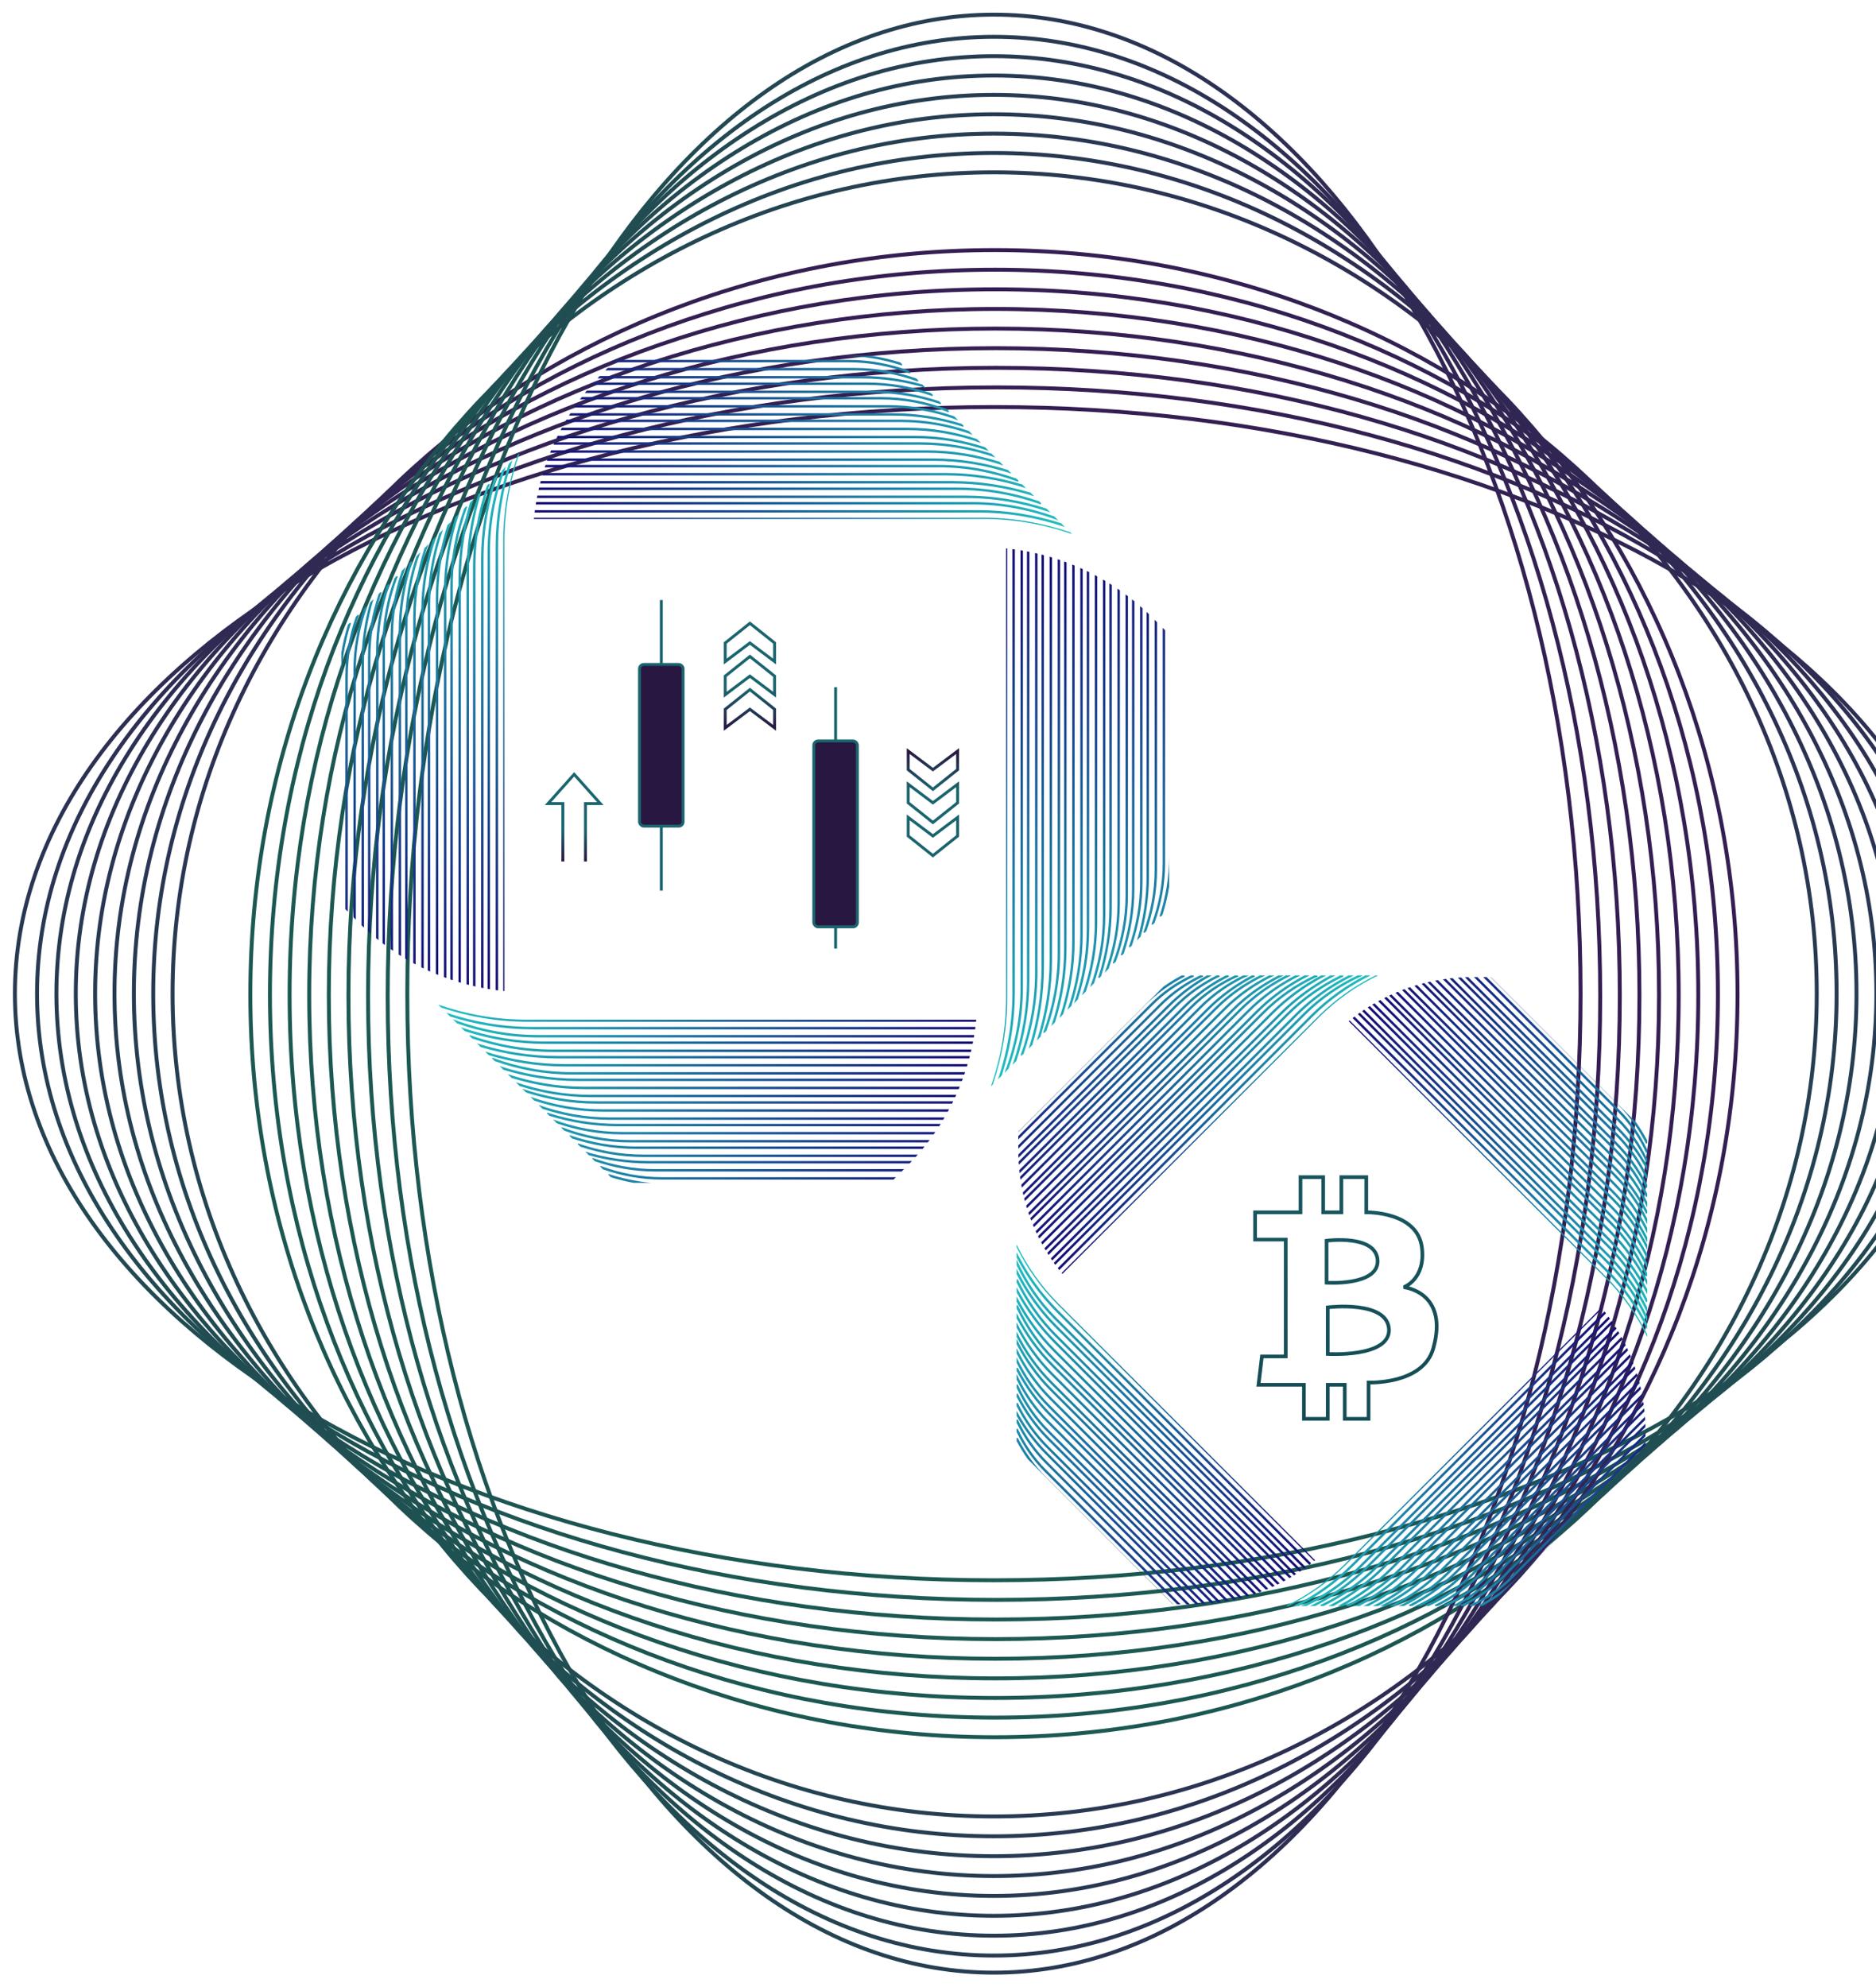 <svg width="775" height="821" viewBox="0 0 775 821" fill="none" xmlns="http://www.w3.org/2000/svg">
<g filter="url(#filter0_f_366_569)">
<path d="M815.061 410.506C815.061 477.255 769.964 537.824 696.756 581.749C623.564 625.664 522.397 652.853 410.609 652.853C298.82 652.853 197.653 625.664 124.461 581.749C51.253 537.824 6.156 477.255 6.156 410.506C6.156 343.756 51.253 283.187 124.461 239.262C197.653 195.347 298.82 168.158 410.609 168.158C522.397 168.158 623.564 195.347 696.756 239.262C769.964 283.187 815.061 343.756 815.061 410.506Z" stroke="url(#paint0_linear_366_569)" stroke-width="1.621"/>
</g>
<g filter="url(#filter1_f_366_569)">
<path d="M807.999 410.498C807.999 479.506 763.785 542.1 692.051 587.482C620.328 632.858 521.194 660.95 411.652 660.95C302.109 660.95 202.975 632.858 131.252 587.482C59.519 542.1 15.304 479.506 15.304 410.498C15.304 341.489 59.519 278.895 131.252 233.513C202.975 188.137 302.109 160.045 411.652 160.045C521.194 160.045 620.328 188.137 692.051 233.513C763.785 278.895 807.999 341.489 807.999 410.498Z" stroke="url(#paint1_linear_366_569)" stroke-width="1.621"/>
</g>
<g filter="url(#filter2_f_366_569)">
<path d="M799.789 410.505C799.789 481.772 756.458 546.392 686.199 593.232C615.944 640.068 518.843 669.063 411.546 669.063C304.25 669.063 207.148 640.068 136.894 593.232C66.635 546.392 23.304 481.772 23.304 410.505C23.304 339.238 66.635 274.618 136.894 227.778C207.148 180.942 304.25 151.947 411.546 151.947C518.843 151.947 615.944 180.942 686.199 227.778C756.458 274.618 799.789 339.238 799.789 410.505Z" stroke="url(#paint2_linear_366_569)" stroke-width="1.621"/>
</g>
<g filter="url(#filter3_f_366_569)">
<path d="M791.578 410.501C791.578 484.026 749.134 550.672 680.346 598.97C611.56 647.267 516.491 677.164 411.441 677.164C306.392 677.164 211.322 647.267 142.536 598.97C73.748 550.672 31.304 484.026 31.304 410.501C31.304 336.976 73.748 270.33 142.536 222.032C211.322 173.736 306.392 143.838 411.441 143.838C516.491 143.838 611.56 173.736 680.346 222.032C749.134 270.33 791.578 336.976 791.578 410.501Z" stroke="url(#paint3_linear_366_569)" stroke-width="1.621"/>
</g>
<g filter="url(#filter4_f_366_569)">
<path d="M783.36 410.509C783.36 486.29 741.804 554.964 674.486 604.721C607.168 654.477 514.13 685.277 411.328 685.277C308.526 685.277 215.489 654.477 148.171 604.721C80.853 554.964 39.297 486.29 39.297 410.509C39.297 334.727 80.853 266.054 148.171 216.297C215.489 166.54 308.526 135.74 411.328 135.74C514.13 135.74 607.168 166.54 674.486 216.297C741.804 266.054 783.36 334.727 783.36 410.509Z" stroke="url(#paint4_linear_366_569)" stroke-width="1.621"/>
</g>
<g filter="url(#filter5_f_366_569)">
<path d="M775.157 410.505C775.157 566.554 612.423 693.378 411.231 693.378C210.038 693.378 47.304 566.554 47.304 410.505C47.304 254.455 210.038 127.631 411.231 127.631C612.423 127.631 775.157 254.455 775.157 410.505Z" stroke="url(#paint5_linear_366_569)" stroke-width="1.621"/>
</g>
<g filter="url(#filter6_f_366_569)">
<path d="M766.946 410.5C766.946 571.059 607.8 701.479 411.125 701.479C214.451 701.479 55.304 571.059 55.304 410.5C55.304 249.942 214.451 119.521 411.125 119.521C607.8 119.521 766.946 249.942 766.946 410.5Z" stroke="url(#paint6_linear_366_569)" stroke-width="1.621"/>
</g>
<g filter="url(#filter7_f_366_569)">
<path d="M758.728 410.508C758.728 575.578 603.169 709.592 411.012 709.592C218.856 709.592 63.297 575.578 63.297 410.508C63.297 245.438 218.856 111.424 411.012 111.424C603.169 111.424 758.728 245.438 758.728 410.508Z" stroke="url(#paint7_linear_366_569)" stroke-width="1.621"/>
</g>
<g filter="url(#filter8_f_366_569)">
<path d="M750.518 410.504C750.518 580.086 598.547 717.693 410.907 717.693C223.267 717.693 71.296 580.086 71.296 410.504C71.296 240.922 223.267 103.314 410.907 103.314C598.547 103.314 750.518 240.922 750.518 410.504Z" stroke="url(#paint8_linear_366_569)" stroke-width="1.621"/>
</g>
<g filter="url(#filter9_f_366_569)">
<path d="M410.605 814.956C343.856 814.956 283.287 769.86 239.362 696.651C195.446 623.459 168.258 522.293 168.258 410.504C168.258 298.715 195.446 197.549 239.362 124.357C283.287 51.148 343.856 6.051 410.605 6.051C477.355 6.051 537.924 51.148 581.849 124.357C625.764 197.549 652.953 298.715 652.953 410.504C652.953 522.293 625.764 623.459 581.849 696.651C537.924 769.86 477.355 814.956 410.605 814.956Z" stroke="url(#paint9_linear_366_569)" stroke-width="1.621"/>
</g>
<g filter="url(#filter10_f_366_569)">
<path d="M410.613 807.894C341.604 807.894 279.011 763.68 233.628 691.947C188.253 620.224 160.161 521.09 160.161 411.547C160.161 302.004 188.253 202.87 233.628 131.147C279.011 59.414 341.604 15.2 410.613 15.2C479.622 15.2 542.216 59.414 587.598 131.147C632.974 202.87 661.066 302.004 661.066 411.547C661.066 521.09 632.974 620.224 587.598 691.947C542.216 763.68 479.622 807.894 410.613 807.894Z" stroke="url(#paint10_linear_366_569)" stroke-width="1.621"/>
</g>
<g filter="url(#filter11_f_366_569)">
<path d="M410.606 799.684C339.338 799.684 274.719 756.354 227.879 686.094C181.043 615.84 152.048 518.738 152.048 411.442C152.048 304.146 181.043 207.044 227.879 136.79C274.719 66.53 339.338 23.2 410.606 23.2C481.873 23.2 546.493 66.53 593.332 136.79C640.169 207.044 669.164 304.146 669.164 411.442C669.164 518.738 640.169 615.84 593.332 686.094C546.493 756.354 481.873 799.684 410.606 799.684Z" stroke="url(#paint11_linear_366_569)" stroke-width="1.621"/>
</g>
<g filter="url(#filter12_f_366_569)">
<path d="M410.61 791.473C337.085 791.473 270.439 749.029 222.141 680.241C173.844 611.455 143.947 516.386 143.947 411.337C143.947 306.287 173.844 211.218 222.141 142.432C270.439 73.644 337.085 31.2 410.61 31.2C484.135 31.2 550.781 73.644 599.079 142.432C647.375 211.218 677.273 306.287 677.273 411.337C677.273 516.386 647.375 611.455 599.079 680.241C550.781 749.029 484.135 791.473 410.61 791.473Z" stroke="url(#paint12_linear_366_569)" stroke-width="1.621"/>
</g>
<g filter="url(#filter13_f_366_569)">
<path d="M410.602 783.255C334.821 783.255 266.147 741.699 216.39 674.381C166.633 607.063 135.834 514.025 135.834 411.223C135.834 308.422 166.633 215.384 216.39 148.066C266.147 80.748 334.821 39.192 410.602 39.192C486.384 39.192 555.057 80.748 604.814 148.066C654.571 215.384 685.371 308.422 685.371 411.223C685.371 514.025 654.571 607.063 604.814 674.381C555.057 741.699 486.384 783.255 410.602 783.255Z" stroke="url(#paint13_linear_366_569)" stroke-width="1.621"/>
</g>
<g filter="url(#filter14_f_366_569)">
<path d="M410.606 775.052C254.557 775.052 127.733 612.318 127.733 411.126C127.733 209.934 254.557 47.2 410.606 47.2C566.655 47.2 693.48 209.934 693.48 411.126C693.48 612.318 566.655 775.052 410.606 775.052Z" stroke="url(#paint14_linear_366_569)" stroke-width="1.621"/>
</g>
<g filter="url(#filter15_f_366_569)">
<path d="M410.61 766.842C250.052 766.842 119.632 607.695 119.632 411.021C119.632 214.347 250.052 55.2 410.61 55.2C571.169 55.2 701.589 214.347 701.589 411.021C701.589 607.695 571.169 766.842 410.61 766.842Z" stroke="url(#paint15_linear_366_569)" stroke-width="1.621"/>
</g>
<g filter="url(#filter16_f_366_569)">
<path d="M410.603 758.623C245.533 758.623 111.519 603.064 111.519 410.908C111.519 218.751 245.533 63.192 410.603 63.192C575.672 63.192 709.687 218.751 709.687 410.908C709.687 603.064 575.672 758.623 410.603 758.623Z" stroke="url(#paint16_linear_366_569)" stroke-width="1.621"/>
</g>
<g filter="url(#filter17_f_366_569)">
<path d="M410.607 750.413C241.025 750.413 103.417 598.442 103.417 410.802C103.417 223.162 241.025 71.192 410.607 71.192C580.189 71.192 717.796 223.162 717.796 410.802C717.796 598.442 580.189 750.413 410.607 750.413Z" stroke="url(#paint17_linear_366_569)" stroke-width="1.621"/>
</g>
<path fill-rule="evenodd" clip-rule="evenodd" d="M253.383 149.673L254.383 148.673L350.469 148.673C359.019 148.673 367.327 150.207 375.203 153.009L376.039 153.845L375.865 154.314C367.795 151.318 359.259 149.673 350.469 149.673L253.383 149.673ZM250.046 153.01L251.046 152.01L353.258 152.01C362.001 152.01 370.498 153.549 378.552 156.359L379.377 157.183L379.206 157.653C370.961 154.656 362.239 153.01 353.258 153.01L250.046 153.01ZM246.799 156.348C247.111 156.013 247.426 155.679 247.743 155.348L356.047 155.348C364.669 155.348 373.057 156.58 381.03 158.837L382.506 160.312C374.099 157.753 365.206 156.348 356.047 156.348L246.799 156.348ZM244.399 159.018C244.689 158.683 244.982 158.35 245.278 158.018L358.278 158.018C367.37 158.018 376.205 159.564 384.579 162.385L385.384 163.191L385.219 163.662C376.659 160.664 367.603 159.018 358.278 159.018L244.399 159.018ZM241.626 162.356C241.892 162.021 242.161 161.687 242.432 161.356L361.067 161.356C370.352 161.356 379.375 162.905 387.926 165.732L388.722 166.528L388.56 167.001C379.824 164.003 370.584 162.356 361.067 162.356L241.626 162.356ZM239.576 165.026C239.824 164.691 240.075 164.358 240.327 164.026L363.856 164.026C373.31 164.026 382.496 165.789 391.201 169.008L392.059 169.866L391.88 170.332C382.974 166.907 373.555 165.026 363.856 165.026L239.576 165.026ZM237.205 168.363C237.433 168.029 237.662 167.695 237.894 167.363L367.203 167.363C376.515 167.363 385.574 168.998 394.186 171.992L395.851 173.657C386.746 170.24 377.118 168.363 367.203 168.363L237.205 168.363ZM235.033 171.701C235.241 171.366 235.451 171.033 235.664 170.701L368.876 170.701C378.701 170.701 388.249 172.259 397.295 175.102L398.067 175.874L397.913 176.349C388.687 173.349 378.928 171.701 368.876 171.701L235.033 171.701ZM233.428 174.371C233.621 174.037 233.817 173.703 234.015 173.371L372.223 173.371C381.89 173.371 391.293 175.018 400.229 178.035L401.859 179.666C392.441 176.248 382.48 174.371 372.223 174.371L233.428 174.371ZM231.577 177.709C231.754 177.374 231.933 177.041 232.114 176.709L375.012 176.709C384.875 176.709 394.469 178.362 403.585 181.391L405.197 183.004C395.605 179.586 385.459 177.709 375.012 177.709L231.577 177.709ZM229.89 181.046C230.051 180.712 230.214 180.379 230.379 180.046L377.8 180.046C387.86 180.046 397.644 181.706 406.94 184.746L408.535 186.342C398.769 182.923 388.439 181.046 377.8 181.046L229.89 181.046ZM228.652 183.716C228.801 183.382 228.951 183.049 229.104 182.716L380.032 182.716C390.248 182.716 400.184 184.381 409.623 187.429L411.206 189.012C401.3 185.594 390.822 183.716 380.032 183.716L228.652 183.716ZM227.237 187.054C227.372 186.72 227.508 186.386 227.646 186.054L382.82 186.054C393.232 186.054 403.358 187.725 412.976 190.783L414.544 192.35C404.464 188.932 393.801 187.054 382.82 187.054L227.237 187.054ZM225.965 190.392C226.085 190.057 226.207 189.724 226.331 189.392L385.609 189.392C396.216 189.392 406.532 191.068 416.329 194.136L417.882 195.688C407.627 192.269 396.78 190.392 385.609 190.392L225.965 190.392ZM225.044 193.062C225.154 192.728 225.266 192.394 225.379 192.062L387.84 192.062C398.935 192.062 409.714 194.069 419.925 197.732L420.763 198.569L420.589 199.038C410.183 195.18 399.176 193.062 387.84 193.062L225.044 193.062ZM224.012 196.399C224.109 196.065 224.208 195.732 224.308 195.399L390.629 195.399C401.587 195.399 412.243 197.085 422.362 200.169L423.891 201.697C413.322 198.277 402.143 196.399 390.629 196.399L224.012 196.399ZM223.108 199.737C223.192 199.403 223.278 199.07 223.366 198.737L393.418 198.737C404.571 198.737 415.416 200.427 425.713 203.52L427.229 205.035C416.486 201.615 405.122 199.737 393.418 199.737L223.108 199.737ZM222.473 202.407C222.547 202.073 222.624 201.74 222.701 201.407L395.649 201.407C407.284 201.407 418.588 203.423 429.295 207.101L430.108 207.915L429.941 208.386C419.046 204.527 407.52 202.407 395.649 202.407L222.473 202.407ZM221.788 205.745C221.85 205.411 221.915 205.077 221.98 204.745L398.996 204.745C410.501 204.745 421.688 206.643 432.31 210.116L433.902 211.708C422.81 207.859 411.078 205.745 398.996 205.745L221.788 205.745ZM221.324 208.415C221.378 208.081 221.433 207.748 221.489 207.415L401.895 207.415C413.515 207.415 424.816 209.513 435.547 213.353L437.237 215.043C426.006 210.764 414.127 208.415 401.895 208.415L221.324 208.415ZM220.85 211.752C220.891 211.419 220.935 211.085 220.98 210.752L404.016 210.752C415.872 210.752 427.399 212.66 438.343 216.15L439.91 217.716C428.505 213.867 416.441 211.752 404.016 211.752L220.85 211.752ZM220.556 214.379C220.572 214.217 220.588 214.055 220.605 213.893L406.306 213.893C418.665 213.893 430.672 216.002 442.044 219.851L442.85 220.656C431.241 216.614 418.957 214.393 406.304 214.393L220.556 214.393V214.379ZM372.701 150.508L372.547 150.983C364.646 148.414 356.288 147.003 347.68 147.003L256.053 147.003L256.056 147L360.276 147C364.248 147.631 368.141 148.553 371.931 149.737L372.701 150.508Z" fill="url(#paint18_linear_366_569)"/>
<path fill-rule="evenodd" clip-rule="evenodd" d="M370.122 486.327L369.122 487.327L273.531 487.327C265.089 487.327 256.882 485.831 249.095 483.096L248.013 482.014L248.135 481.686C256.205 484.682 264.741 486.327 273.531 486.327L370.122 486.327ZM373.46 482.99L372.46 483.99L270.742 483.99C262.105 483.99 253.709 482.488 245.743 479.744L244.675 478.676L244.794 478.347C253.039 481.344 261.761 482.99 270.742 482.99L373.46 482.99ZM376.728 479.652C376.413 479.987 376.096 480.321 375.776 480.652L267.953 480.652C259.428 480.652 251.131 479.448 243.238 477.239L241.77 475.771C250.096 478.277 258.895 479.652 267.953 479.652L376.728 479.652ZM379.151 476.982C378.858 477.317 378.562 477.65 378.264 477.982L265.722 477.982C256.735 477.982 247.999 476.472 239.711 473.712L238.666 472.667L238.781 472.338C247.341 475.336 256.397 476.982 265.722 476.982L379.151 476.982ZM381.948 473.644C381.68 473.979 381.409 474.313 381.136 474.644L262.933 474.644C253.752 474.644 244.827 473.13 236.361 470.362L235.327 469.328L235.441 468.999C244.176 471.998 253.416 473.644 262.933 473.644L381.948 473.644ZM384.017 470.974C383.767 471.309 383.514 471.642 383.259 471.974L260.144 471.974C250.801 471.974 241.719 470.252 233.103 467.104L231.994 465.995L232.12 465.668C241.026 469.093 250.445 470.974 260.144 470.974L384.017 470.974ZM386.409 467.637C386.179 467.971 385.948 468.305 385.714 468.637L256.797 468.637C247.591 468.637 238.632 467.039 230.109 464.11L228.456 462.457C237.47 465.802 246.994 467.637 256.797 467.637L386.409 467.637ZM388.601 464.299C388.391 464.634 388.179 464.967 387.965 465.299L255.124 465.299C245.4 465.299 235.948 463.773 226.985 460.986L225.98 459.981L226.087 459.651C235.313 462.651 245.072 464.299 255.124 464.299L388.601 464.299ZM390.221 461.629C390.026 461.963 389.828 462.297 389.628 462.629L251.777 462.629C242.215 462.629 232.911 461.017 224.061 458.062L222.442 456.443C231.771 459.792 241.629 461.629 251.777 461.629L390.221 461.629ZM392.089 458.291C391.911 458.626 391.73 458.959 391.547 459.291L248.988 459.291C239.229 459.291 229.733 457.672 220.703 454.704L219.101 453.102C228.605 456.453 238.649 458.291 248.988 458.291L392.089 458.291ZM393.793 454.954C393.63 455.288 393.466 455.621 393.299 455.954L246.2 455.954C236.243 455.954 226.556 454.327 217.346 451.347L215.76 449.761C225.439 453.114 235.669 454.954 246.2 454.954L393.793 454.954ZM395.043 452.284C394.893 452.618 394.741 452.951 394.586 453.284L243.968 453.284C233.855 453.284 224.015 451.652 214.661 448.662L213.087 447.088C222.907 450.443 233.285 452.284 243.968 452.284L395.043 452.284ZM396.473 448.946C396.337 449.28 396.199 449.614 396.06 449.946L241.18 449.946C230.87 449.946 220.84 448.308 211.305 445.306L209.747 443.748C219.741 447.104 230.304 448.946 241.18 448.946L396.473 448.946ZM397.76 445.609C397.638 445.943 397.514 446.276 397.389 446.609L238.391 446.609C227.885 446.609 217.665 444.964 207.951 441.952L206.406 440.407C216.576 443.766 227.324 445.609 238.391 445.609L397.76 445.609ZM398.691 442.938C398.58 443.272 398.467 443.606 398.352 443.938L236.16 443.938C225.174 443.938 214.497 441.97 204.374 438.375L203.289 437.29L203.411 436.962C213.817 440.82 224.824 442.938 236.16 442.938L398.691 442.938ZM399.736 439.601C399.638 439.935 399.538 440.268 399.437 440.601L233.371 440.601C222.513 440.601 211.951 438.946 201.914 435.915L200.394 434.395C210.878 437.756 221.96 439.601 233.371 439.601L399.736 439.601ZM400.654 436.263C400.569 436.597 400.481 436.93 400.392 437.263L230.582 437.263C219.528 437.263 208.777 435.603 198.562 432.563L197.053 431.054C207.713 434.418 218.981 436.263 230.582 436.263L400.654 436.263ZM401.299 433.593C401.223 433.927 401.146 434.26 401.067 434.593L228.351 434.593C216.822 434.593 205.618 432.613 194.998 428.999L193.942 427.943L194.059 427.614C204.954 431.473 216.48 433.593 228.351 433.593L401.299 433.593ZM401.996 430.256C401.933 430.589 401.867 430.923 401.8 431.256L225.004 431.255C213.602 431.255 202.513 429.391 191.976 425.977L190.393 424.394C201.397 428.179 213.029 430.255 225.004 430.255L401.996 430.256ZM402.469 427.585C402.415 427.919 402.359 428.253 402.301 428.585L222.105 428.585C210.592 428.585 199.394 426.526 188.753 422.754L187.073 421.074C198.213 425.279 209.985 427.585 222.105 427.585L402.469 427.585ZM402.956 424.248C402.913 424.582 402.868 424.915 402.822 425.248L219.984 425.248C208.23 425.248 196.799 423.373 185.939 419.94L184.38 418.381C195.7 422.169 207.665 424.248 219.984 424.248L402.956 424.248ZM181.239 415.083C192.777 419.073 204.979 421.264 217.545 421.264L403.295 421.264C403.267 421.545 403.238 421.826 403.208 422.107L217.694 422.107C205.44 422.107 193.532 420.033 182.246 416.247L181.199 415.2L181.239 415.083ZM251.346 485.347L251.453 485.017C257.092 486.851 262.964 488.095 268.994 488.656L261.724 488.656C258.54 488.069 255.411 487.295 252.349 486.35L251.346 485.347Z" fill="url(#paint19_linear_366_569)"/>
<path fill-rule="evenodd" clip-rule="evenodd" d="M480.327 259.379L481.327 260.379L481.327 356.465C481.327 365.015 479.793 373.323 476.991 381.199L476.155 382.035L475.686 381.861C478.682 373.791 480.327 365.255 480.327 356.465L480.327 259.379ZM476.99 256.042L477.99 257.042L477.99 359.254C477.99 367.998 476.451 376.494 473.641 384.548L472.817 385.373L472.347 385.202C475.344 376.957 476.99 368.235 476.99 359.254L476.99 256.042ZM473.652 252.795C473.987 253.107 474.321 253.422 474.652 253.739L474.652 362.043C474.652 370.665 473.42 379.053 471.163 387.026L469.688 388.502C472.247 380.095 473.652 371.202 473.652 362.043L473.652 252.795ZM470.982 250.395C471.317 250.685 471.65 250.978 471.982 251.274L471.982 364.274C471.982 373.366 470.436 382.201 467.615 390.575L466.809 391.38L466.337 391.215C469.335 382.655 470.982 373.6 470.982 364.274L470.982 250.395ZM467.644 247.622C467.979 247.889 468.313 248.157 468.644 248.428L468.644 367.063C468.644 376.348 467.095 385.371 464.268 393.922L463.472 394.718L462.999 394.556C465.997 385.82 467.644 376.58 467.644 367.063L467.644 247.622ZM464.974 245.572C465.309 245.82 465.642 246.071 465.974 246.323L465.974 369.852C465.974 379.306 464.211 388.492 460.992 397.197L460.134 398.056L459.668 397.876C463.093 388.97 464.974 379.551 464.974 369.852L464.974 245.572ZM461.637 243.202C461.971 243.429 462.305 243.659 462.637 243.89L462.637 373.199C462.637 382.511 461.002 391.57 458.008 400.182L456.343 401.847C459.76 392.743 461.637 383.114 461.637 373.199L461.637 243.202ZM458.299 241.029C458.634 241.237 458.967 241.448 459.299 241.66L459.299 374.872C459.299 384.698 457.741 394.245 454.898 403.292L454.126 404.063L453.651 403.909C456.651 394.683 458.299 384.924 458.299 374.872L458.299 241.029ZM455.629 239.424C455.963 239.618 456.297 239.814 456.629 240.011L456.629 378.219C456.629 387.886 454.982 397.289 451.965 406.225L450.334 407.855C453.752 398.437 455.629 388.476 455.629 378.219L455.629 239.424ZM452.291 237.573C452.626 237.75 452.959 237.929 453.291 238.11L453.291 381.008C453.291 390.871 451.638 400.465 448.609 409.581L446.996 411.194C450.414 401.601 452.291 391.456 452.291 381.008L452.291 237.573ZM448.954 235.886C449.288 236.047 449.621 236.21 449.954 236.375L449.954 383.797C449.954 393.856 448.294 403.64 445.254 412.936L443.658 414.532C447.077 404.765 448.954 394.435 448.954 383.797L448.954 235.886ZM446.284 234.648C446.618 234.797 446.951 234.948 447.284 235.1L447.284 386.028C447.284 396.244 445.619 406.18 442.571 415.619L440.988 417.202C444.406 407.296 446.284 396.818 446.284 386.028L446.284 234.648ZM442.946 233.233C443.28 233.368 443.614 233.504 443.946 233.642L443.946 388.817C443.946 399.228 442.275 409.354 439.217 418.973L437.65 420.54C441.068 410.46 442.946 399.797 442.946 388.817L442.946 233.233ZM439.608 231.961C439.943 232.081 440.276 232.203 440.608 232.327L440.608 391.605C440.608 402.212 438.932 412.528 435.864 422.325L434.312 423.878C437.731 413.624 439.608 402.776 439.608 391.605L439.608 231.961ZM436.938 231.04C437.272 231.15 437.606 231.262 437.938 231.375L437.938 393.837C437.938 404.931 435.931 415.71 432.268 425.921L431.431 426.759L430.962 426.585C434.82 416.179 436.938 405.172 436.938 393.837L436.938 231.04ZM433.601 230.008C433.935 230.105 434.268 230.204 434.601 230.304L434.601 396.626C434.601 407.583 432.915 418.239 429.831 428.358L428.303 429.887C431.723 419.318 433.601 408.139 433.601 396.626L433.601 230.008ZM430.263 229.104C430.597 229.188 430.93 229.274 431.263 229.362L431.263 399.414C431.263 410.567 429.573 421.412 426.48 431.709L424.965 433.225C428.385 422.482 430.263 411.118 430.263 399.414L430.263 229.104ZM427.593 228.469C427.927 228.543 428.26 228.62 428.593 228.698L428.593 401.646C428.593 413.28 426.577 424.584 422.899 435.291L422.085 436.104L421.614 435.937C425.473 425.042 427.593 413.516 427.593 401.646L427.593 228.469ZM424.255 227.784C424.589 227.846 424.923 227.911 425.255 227.977L425.255 404.992C425.255 416.497 423.357 427.684 419.884 438.306L418.292 439.898C422.141 428.806 424.255 417.074 424.255 404.992L424.255 227.784ZM421.585 227.321C421.919 227.374 422.252 227.429 422.585 227.485L422.585 407.891C422.585 419.512 420.487 430.812 416.647 441.543L414.957 443.233C419.236 432.002 421.585 420.123 421.585 407.891L421.585 227.321ZM418.248 226.846C418.581 226.887 418.915 226.931 419.248 226.976L419.248 410.012C419.248 421.868 417.34 433.396 413.85 444.339L412.284 445.906C416.133 434.501 418.248 422.437 418.248 410.012L418.248 226.846ZM415.621 226.552C415.783 226.568 415.945 226.584 416.107 226.601L416.107 412.302C416.107 424.661 413.998 436.668 410.149 448.04L409.344 448.846C413.386 437.237 415.607 424.953 415.607 412.3L415.607 226.552L415.621 226.552ZM479.492 378.697L479.017 378.543C481.586 370.642 482.997 362.284 482.997 353.676L482.997 262.05L483 262.052L483 366.272C482.369 370.244 481.447 374.137 480.263 377.927L479.492 378.697Z" fill="url(#paint20_linear_366_569)"/>
<path fill-rule="evenodd" clip-rule="evenodd" d="M143.673 376.621L142.673 375.621L142.673 279.535C142.673 270.985 144.207 262.677 147.009 254.801L147.845 253.965L148.314 254.139C145.318 262.209 143.673 270.745 143.673 279.535L143.673 376.621ZM147.01 379.958L146.01 378.958L146.01 276.746C146.01 268.002 147.549 259.506 150.359 251.452L151.183 250.627L151.653 250.798C148.656 259.043 147.01 267.765 147.01 276.746L147.01 379.958ZM150.348 383.205C150.013 382.893 149.679 382.578 149.348 382.261L149.348 273.957C149.348 265.335 150.58 256.947 152.837 248.974L154.312 247.498C151.753 255.905 150.348 264.798 150.348 273.957L150.348 383.205ZM153.018 385.605C152.683 385.315 152.35 385.022 152.018 384.726L152.018 271.726C152.018 262.634 153.564 253.799 156.385 245.425L157.191 244.62L157.663 244.785C154.665 253.345 153.018 262.4 153.018 271.726L153.018 385.605ZM156.356 388.378C156.021 388.111 155.687 387.843 155.356 387.572L155.356 268.937C155.356 259.652 156.905 250.629 159.732 242.078L160.528 241.282L161.001 241.444C158.003 250.18 156.356 259.42 156.356 268.937L156.356 388.378ZM159.026 390.428C158.691 390.18 158.358 389.929 158.026 389.677L158.026 266.148C158.026 256.694 159.789 247.508 163.008 238.803L163.866 237.944L164.333 238.124C160.907 247.03 159.026 256.449 159.026 266.148L159.026 390.428ZM162.363 392.798C162.029 392.571 161.695 392.341 161.363 392.11L161.363 262.801C161.363 253.489 162.998 244.43 165.992 235.818L167.657 234.153C164.24 243.257 162.363 252.886 162.363 262.801L162.363 392.798ZM165.701 394.971C165.366 394.763 165.033 394.552 164.701 394.34L164.701 261.128C164.701 251.302 166.259 241.755 169.102 232.708L169.874 231.937L170.349 232.091C167.349 241.317 165.701 251.076 165.701 261.128L165.701 394.971ZM168.371 396.576C168.037 396.382 167.703 396.186 167.371 395.989L167.371 257.781C167.371 248.114 169.018 238.711 172.035 229.775L173.666 228.145C170.248 237.563 168.371 247.524 168.371 257.781L168.371 396.576ZM171.709 398.427C171.374 398.25 171.041 398.071 170.709 397.89L170.709 254.992C170.709 245.129 172.363 235.535 175.391 226.419L177.004 224.806C173.586 234.399 171.709 244.544 171.709 254.992L171.709 398.427ZM175.046 400.114C174.712 399.953 174.379 399.79 174.046 399.625L174.046 252.203C174.046 242.144 175.706 232.36 178.746 223.064L180.342 221.468C176.924 231.235 175.046 241.565 175.046 252.203L175.046 400.114ZM177.716 401.352C177.382 401.203 177.049 401.052 176.716 400.9L176.716 249.972C176.716 239.756 178.381 229.82 181.429 220.381L183.012 218.798C179.594 228.704 177.716 239.182 177.716 249.972L177.716 401.352ZM181.054 402.767C180.72 402.632 180.386 402.496 180.054 402.358L180.054 247.183C180.054 236.772 181.725 226.646 184.783 217.027L186.35 215.46C182.932 225.54 181.054 236.203 181.054 247.183L181.054 402.767ZM184.392 404.039C184.057 403.919 183.724 403.797 183.392 403.673L183.392 244.395C183.392 233.788 185.068 223.472 188.136 213.675L189.688 212.122C186.269 222.376 184.392 233.224 184.392 244.395L184.392 404.039ZM187.062 404.96C186.728 404.85 186.394 404.738 186.062 404.625L186.062 242.163C186.062 231.069 188.069 220.29 191.732 210.079L192.569 209.241L193.038 209.415C189.18 219.821 187.062 230.828 187.062 242.163L187.062 404.96ZM190.399 405.992C190.065 405.895 189.732 405.796 189.399 405.696L189.399 239.375C189.399 228.417 191.085 217.761 194.169 207.642L195.697 206.113C192.277 216.682 190.399 227.861 190.399 239.375L190.399 405.992ZM193.737 406.896C193.403 406.812 193.07 406.726 192.737 406.638L192.737 236.586C192.737 225.433 194.427 214.588 197.52 204.291L199.035 202.775C195.615 213.518 193.737 224.882 193.737 236.586L193.737 406.896ZM196.407 407.531C196.073 407.457 195.74 407.38 195.407 407.303L195.407 234.354C195.407 222.72 197.423 211.416 201.101 200.709L201.915 199.896L202.386 200.063C198.527 210.958 196.407 222.484 196.407 234.354L196.407 407.531ZM199.745 408.216C199.411 408.154 199.077 408.089 198.745 408.023L198.745 231.008C198.745 219.503 200.643 208.316 204.116 197.694L205.708 196.102C201.859 207.194 199.745 218.926 199.745 231.008L199.745 408.216ZM202.415 408.679C202.081 408.626 201.748 408.571 201.415 408.515L201.415 228.109C201.415 216.488 203.513 205.188 207.353 194.457L209.043 192.767C204.764 203.998 202.415 215.877 202.415 228.109L202.415 408.679ZM205.752 409.154C205.419 409.113 205.085 409.069 204.752 409.024L204.752 225.988C204.752 214.132 206.66 202.604 210.15 191.661L211.716 190.094C207.867 201.499 205.752 213.563 205.752 225.988L205.752 409.154ZM208.379 409.448C208.217 409.432 208.055 409.416 207.893 409.399L207.893 223.698C207.893 211.339 210.003 199.332 213.851 187.96L214.656 187.154C210.614 198.763 208.393 211.047 208.393 223.7L208.393 409.448L208.379 409.448ZM144.508 257.303L144.983 257.457C142.414 265.358 141.003 273.716 141.003 282.324L141.003 373.95L141 373.948L141 269.728C141.631 265.756 142.553 261.863 143.737 258.073L144.508 257.303Z" fill="url(#paint21_linear_366_569)"/>
<path fill-rule="evenodd" clip-rule="evenodd" d="M487.728 662.781L486.314 662.781L431.536 608.003C426.697 603.164 422.853 597.6 419.962 591.567L419.962 590.385L420.415 590.177C423.307 596.485 427.235 602.287 432.244 607.296L487.728 662.781ZM491.539 662.781L490.124 662.781L431.85 604.506C426.899 599.555 422.95 593.881 419.962 587.74L419.962 586.575L420.414 586.364C423.405 592.772 427.438 598.68 432.557 603.799L491.539 662.781ZM495.293 662.724C494.835 662.741 494.377 662.754 493.918 662.764L432.163 601.009C427.277 596.123 423.215 590.677 419.962 584.887L419.962 582.942L420.021 582.911C423.359 589.18 427.636 595.067 432.87 600.302L495.293 662.724ZM498.183 662.566C497.741 662.598 497.298 662.627 496.854 662.652L432.413 598.211C427.263 593.061 423.125 587.187 419.962 580.855L419.962 579.716L420.411 579.499C423.582 586.088 427.805 592.188 433.121 597.504L498.183 662.566ZM501.666 662.239C501.241 662.288 500.816 662.334 500.39 662.376L432.727 594.713C427.466 589.452 423.222 583.469 419.962 577.031L419.962 575.905L420.41 575.686C423.68 582.375 428.009 588.582 433.434 594.006L501.666 662.239ZM504.357 661.881C503.945 661.943 503.533 662.002 503.119 662.057L432.659 591.597C427.305 586.243 423.09 580.05 419.962 573.307L419.962 572.095L420.418 571.892C423.541 578.921 427.838 585.362 433.366 590.89L504.357 661.881ZM507.612 661.325C507.215 661.402 506.817 661.475 506.418 661.545L432.654 587.781C427.378 582.506 423.163 576.455 419.962 569.891L419.962 567.73L420.035 567.697C423.278 574.847 427.702 581.415 433.361 587.074L507.612 661.325ZM510.754 660.657C510.37 660.746 509.986 660.833 509.6 660.918L433.604 584.921C428.033 579.35 423.495 573.061 419.962 566.328L419.962 565.236L420.406 565.009C423.956 571.98 428.58 578.483 434.311 584.214L510.754 660.657ZM513.192 660.046C512.818 660.146 512.444 660.243 512.069 660.337L433.218 581.486C427.739 576.008 423.334 569.752 419.962 562.987L419.962 560.866L420.033 560.833C423.455 568.164 428.069 574.923 433.925 580.779L513.192 660.046ZM516.15 659.194C515.789 659.306 515.426 659.415 515.063 659.521L433.531 577.989C427.94 572.398 423.43 566.029 419.962 559.154L419.962 557.053L420.032 557.02C423.553 564.451 428.273 571.317 434.238 577.282L516.15 659.194ZM519.015 658.249C518.665 658.372 518.314 658.492 517.962 658.61L433.844 574.492C428.141 568.788 423.526 562.306 419.962 555.322L419.962 553.24L420.03 553.207C423.652 560.738 428.477 567.71 434.551 573.785L519.015 658.249ZM521.244 657.429C520.902 657.56 520.56 657.689 520.217 657.816L434.095 571.694C428.302 565.901 423.603 559.329 419.962 552.256L419.962 550.189L420.029 550.156C423.73 557.768 428.64 564.825 434.802 570.987L521.244 657.429ZM523.954 656.328C523.623 656.47 523.291 656.609 522.958 656.746L434.408 568.196C428.503 562.292 423.699 555.607 419.962 548.426L419.962 546.376L420.028 546.343C423.829 554.055 428.844 561.218 435.115 567.489L523.954 656.328ZM526.583 655.147C526.262 655.298 525.939 655.447 525.616 655.594L434.721 564.699C428.704 558.682 423.796 551.886 419.962 544.596L419.962 542.563L420.027 542.531C423.927 550.343 429.048 557.612 435.428 563.992L526.583 655.147ZM528.63 654.146C528.317 654.305 528.002 654.462 527.687 654.616L434.972 561.901C428.68 555.61 423.695 548.366 419.962 540.509L419.962 539.324L420.415 539.116C424.149 547.248 429.216 554.732 435.679 561.194L528.63 654.146ZM531.122 652.827C530.818 652.995 530.512 653.161 530.206 653.325L435.285 558.404C429.067 552.186 423.969 545.19 419.962 537.705L419.962 535.7L420.025 535.668C424.105 543.66 429.415 551.12 435.992 557.697L531.122 652.827ZM533.542 651.436C533.246 651.613 532.949 651.788 532.652 651.961L435.598 554.907C429.269 548.578 424.066 541.47 419.962 533.878L419.962 531.887L420.024 531.855C424.203 539.948 429.62 547.514 436.305 554.199L533.542 651.436ZM535.426 650.272C535.138 650.456 534.848 650.638 534.557 650.818L435.849 552.109C429.247 545.508 423.968 537.957 419.962 529.805L419.962 528.654L420.412 528.44C424.424 536.853 429.788 544.634 436.556 551.402L535.426 650.272ZM537.72 648.756C537.44 648.948 537.159 649.138 536.877 649.326L435.843 548.293C429.315 541.765 424.036 534.346 419.962 526.356L419.962 524.278L420.03 524.245C424.161 532.779 429.652 540.687 436.551 547.586L537.72 648.756ZM539.507 647.494C539.234 647.693 538.959 647.89 538.683 648.085L435.713 545.114C429.121 538.522 423.891 530.929 419.962 522.674L419.962 520.482L420.036 520.448C424.001 529.303 429.439 537.426 436.42 544.407L539.507 647.494ZM541.681 645.858C541.416 646.064 541.15 646.269 540.882 646.473L436.407 541.998C429.678 535.269 424.21 527.649 419.962 519.465L419.962 517.415L420.028 517.383C424.339 526.097 430.019 534.195 437.114 541.291L541.681 645.858ZM419.963 514.105C424.283 523.039 430.027 531.318 437.249 538.54L543.284 644.576C543.153 644.683 543.022 644.79 542.891 644.896L436.893 538.898C429.878 531.883 424.251 523.877 419.962 515.247L419.962 514.106L419.963 514.105ZM419.962 594.196L420.406 593.97C423.445 599.938 427.405 605.506 432.311 610.412L484.68 662.781L484.547 662.781L424.614 602.848C422.886 600.42 421.336 597.892 419.962 595.286L419.962 594.196Z" fill="url(#paint22_linear_366_569)"/>
<path fill-rule="evenodd" clip-rule="evenodd" d="M612.726 403.68H614.14L668.918 458.458C673.757 463.297 677.601 468.861 680.492 474.894L680.492 476.076L680.039 476.283C677.147 469.976 673.219 464.174 668.21 459.165L612.726 403.68ZM608.915 403.68H610.33L668.604 461.955C673.555 466.905 677.504 472.58 680.492 478.721L680.492 479.886L680.04 480.097C677.048 473.689 673.016 467.781 667.897 462.662L608.915 403.68ZM605.161 403.737C605.619 403.72 606.077 403.707 606.536 403.697L668.291 465.452C673.177 470.338 677.239 475.784 680.492 481.574L680.492 483.519L680.433 483.55C677.095 477.281 672.818 471.394 667.584 466.159L605.161 403.737ZM602.271 403.895C602.713 403.863 603.156 403.834 603.6 403.809L668.041 468.25C673.191 473.4 677.329 479.274 680.492 485.606L680.492 486.745L680.043 486.961C676.872 480.373 672.649 474.273 667.333 468.957L602.271 403.895ZM598.788 404.222C599.213 404.173 599.638 404.127 600.064 404.085L667.727 471.748C672.988 477.008 677.232 482.992 680.492 489.43L680.492 490.556L680.044 490.775C676.774 484.086 672.445 477.879 667.02 472.455L598.788 404.222ZM596.097 404.579C596.509 404.518 596.921 404.459 597.335 404.404L667.795 474.864C673.149 480.218 677.364 486.411 680.492 493.154L680.492 494.366L680.036 494.569C676.913 487.539 672.616 481.099 667.088 475.571L596.097 404.579ZM592.842 405.135C593.239 405.059 593.637 404.986 594.036 404.915L667.8 478.68C673.076 483.955 677.291 490.006 680.492 496.57L680.492 498.731L680.419 498.764C677.176 491.614 672.752 485.046 667.093 479.387L592.842 405.135ZM589.7 405.804C590.084 405.714 590.468 405.628 590.854 405.543L666.85 481.54C672.421 487.11 676.959 493.4 680.492 500.133L680.492 501.225L680.048 501.452C676.498 494.481 671.874 487.978 666.143 482.247L589.7 405.804ZM587.262 406.415C587.636 406.315 588.01 406.218 588.385 406.123L667.236 484.975C672.715 490.453 677.12 496.709 680.492 503.474L680.492 505.595L680.421 505.628C676.999 498.297 672.385 491.538 666.529 485.682L587.262 406.415ZM584.304 407.267C584.665 407.155 585.028 407.046 585.391 406.94L666.923 488.472C672.514 494.063 677.024 500.432 680.492 507.307L680.492 509.408L680.422 509.441C676.901 502.01 672.181 495.144 666.216 489.179L584.304 407.267ZM581.439 408.212C581.789 408.089 582.14 407.969 582.492 407.851L666.61 491.969C672.313 497.673 676.928 504.154 680.492 511.139L680.492 513.221L680.424 513.254C676.802 505.723 671.977 498.751 665.903 492.676L581.439 408.212ZM579.21 409.032C579.552 408.901 579.894 408.772 580.237 408.645L666.359 494.767C672.152 500.56 676.851 507.132 680.492 514.205L680.492 516.272L680.424 516.305C676.724 508.693 671.814 501.636 665.652 495.474L579.21 409.032ZM576.5 410.133C576.831 409.991 577.163 409.852 577.496 409.715L666.046 498.265C671.951 504.169 676.755 510.854 680.492 518.035L680.492 520.085L680.426 520.117C676.625 512.406 671.61 505.243 665.339 498.972L576.5 410.133ZM573.871 411.314C574.192 411.163 574.514 411.014 574.838 410.866L665.733 501.762C671.75 507.779 676.658 514.575 680.492 521.865V523.898L680.427 523.93C676.527 516.118 671.406 508.849 665.026 502.469L573.871 411.314ZM571.824 412.315C572.137 412.156 572.452 411.999 572.767 411.845L665.482 504.56C671.774 510.851 676.759 518.095 680.492 525.952V527.137L680.039 527.345C676.305 519.212 671.238 511.729 664.775 505.267L571.824 412.315ZM569.332 413.634C569.636 413.466 569.942 413.3 570.248 413.136L665.169 508.057C671.387 514.275 676.485 521.271 680.492 528.756L680.492 530.761L680.429 530.793C676.349 522.801 671.039 515.341 664.462 508.764L569.332 413.634ZM566.912 415.025C567.208 414.848 567.504 414.673 567.802 414.5L664.856 511.554C671.185 517.883 676.388 524.991 680.492 532.583L680.492 534.574L680.43 534.606C676.251 526.513 670.834 518.947 664.149 512.261L566.912 415.025ZM565.028 416.189C565.316 416.005 565.606 415.823 565.897 415.643L664.605 514.352C671.207 520.953 676.486 528.504 680.492 536.656L680.492 537.807L680.042 538.021C676.03 529.608 670.666 521.827 663.898 515.059L565.028 416.189ZM562.734 417.705C563.014 417.513 563.295 417.323 563.577 417.135L664.611 518.168C671.139 524.696 676.418 532.115 680.492 540.105L680.492 542.183L680.424 542.216C676.292 533.682 670.802 525.774 663.903 518.875L562.734 417.705ZM560.947 418.967C561.22 418.768 561.495 418.571 561.771 418.376L664.741 521.347C671.333 527.939 676.563 535.532 680.492 543.787L680.492 545.979L680.418 546.013C676.453 537.158 671.015 529.035 664.034 522.054L560.947 418.967ZM558.773 420.603C559.038 420.397 559.304 420.192 559.572 419.988L664.047 524.463C670.776 531.192 676.244 538.812 680.492 546.996V549.046L680.426 549.078C676.115 540.364 670.435 532.266 663.34 525.17L558.773 420.603ZM680.491 552.356C676.171 543.422 670.427 535.143 663.205 527.921L557.17 421.885C557.301 421.778 557.432 421.671 557.563 421.565L663.561 527.563C670.576 534.578 676.203 542.584 680.492 551.214L680.492 552.355L680.491 552.356ZM680.492 472.265L680.048 472.491C677.009 466.523 673.049 460.955 668.143 456.049L615.774 403.68L615.907 403.68L675.84 463.613C677.568 466.041 679.118 468.569 680.492 471.175L680.492 472.265Z" fill="url(#paint23_linear_366_569)"/>
<path fill-rule="evenodd" clip-rule="evenodd" d="M420.665 470.747L420.665 469.333L475.446 414.552C480.284 409.714 485.844 405.872 491.875 402.981L493.066 402.981L493.272 403.431C486.965 406.323 481.163 410.25 476.154 415.259L420.665 470.747ZM420.665 474.558L420.665 473.144L478.944 414.865C483.892 409.917 489.564 405.969 495.702 402.981L496.877 402.981L497.086 403.429C490.678 406.421 484.769 410.453 479.651 415.572L420.665 474.558ZM420.722 478.312C420.705 477.854 420.691 477.396 420.682 476.937L482.441 415.178C487.325 410.294 492.768 406.234 498.556 402.981L500.51 402.981L500.539 403.036C494.27 406.374 488.382 410.651 483.148 415.885L420.722 478.312ZM420.88 481.202C420.848 480.76 420.819 480.317 420.794 479.873L485.239 415.429C490.387 410.281 496.258 406.143 502.587 402.981L503.736 402.981L503.95 403.427C497.361 406.597 491.261 410.82 485.946 416.136L420.88 481.202ZM421.207 484.685C421.158 484.26 421.112 483.835 421.069 483.409L488.736 415.742C493.995 410.483 499.976 406.241 506.411 402.981L507.546 402.981L507.764 403.425C501.074 406.696 494.868 411.024 489.443 416.449L421.207 484.685ZM421.564 487.376C421.503 486.964 421.444 486.552 421.388 486.138L491.853 415.674C497.205 410.322 503.395 406.109 510.134 402.981L511.357 402.981L511.558 403.433C504.528 406.557 498.088 410.853 492.56 416.381L421.564 487.376ZM422.12 490.631C422.044 490.234 421.971 489.836 421.9 489.437L495.668 415.669C500.942 410.395 506.989 406.181 513.551 402.981L515.721 402.981L515.753 403.05C508.603 406.293 502.034 410.717 496.375 416.376L422.12 490.631ZM422.789 493.773C422.699 493.389 422.612 493.005 422.528 492.619L498.529 416.619C504.097 411.05 510.384 406.514 517.115 402.981L518.216 402.981L518.44 403.422C511.47 406.971 504.966 411.596 499.236 417.326L422.789 493.773ZM423.4 496.211C423.3 495.837 423.203 495.463 423.108 495.088L501.963 416.233C507.44 410.756 513.693 406.353 520.454 402.981L522.585 402.981L522.617 403.048C515.286 406.47 508.526 411.084 502.671 416.94L423.4 496.211ZM424.252 499.169C424.14 498.808 424.031 498.445 423.924 498.082L505.461 416.546C511.05 410.957 517.416 406.449 524.288 402.981L526.399 402.981L526.43 403.047C518.999 406.569 512.133 411.288 506.168 417.253L424.252 499.169ZM425.197 502.034C425.074 501.684 424.954 501.333 424.836 500.982L508.958 416.859C514.659 411.158 521.139 406.545 528.12 402.981L530.212 402.981L530.243 403.046C522.712 406.667 515.74 411.492 509.665 417.566L425.197 502.034ZM426.017 504.263C425.885 503.922 425.756 503.579 425.63 503.236L511.756 417.11C517.547 411.319 524.116 406.621 531.186 402.981L533.262 402.981L533.293 403.045C525.682 406.746 518.625 411.655 512.463 417.817L426.017 504.263ZM427.118 506.973C426.976 506.642 426.837 506.31 426.699 505.977L515.253 417.423C521.156 411.52 527.838 406.718 535.016 402.981L537.076 402.981L537.106 403.043C529.395 406.844 522.231 411.859 515.96 418.13L427.118 506.973ZM428.299 509.602C428.148 509.281 427.998 508.959 427.851 508.635L518.751 417.736C524.765 411.721 531.559 406.814 538.846 402.981L540.889 402.981L540.919 403.042C533.107 406.942 525.838 412.063 519.458 418.443L428.299 509.602ZM429.3 511.649C429.141 511.336 428.984 511.021 428.83 510.706L521.548 417.987C527.838 411.697 535.078 406.714 542.933 402.981L544.128 402.981L544.334 403.43C536.201 407.164 528.718 412.232 522.256 418.694L429.3 511.649ZM430.619 514.141C430.451 513.837 430.285 513.531 430.121 513.225L525.046 418.3C531.261 412.084 538.256 406.988 545.737 402.981L547.752 402.981L547.782 403.04C539.79 407.12 532.329 412.431 525.753 419.007L430.619 514.141ZM432.01 516.561C431.833 516.265 431.658 515.969 431.485 515.671L528.543 418.613C534.87 412.286 541.975 407.085 549.564 402.981L551.565 402.981L551.595 403.039C543.502 407.218 535.936 412.635 529.25 419.32L432.01 516.561ZM433.174 518.445C432.99 518.157 432.808 517.867 432.628 517.576L531.341 418.864C537.94 412.265 545.487 406.987 553.637 402.981L554.797 402.981L555.01 403.427C546.597 407.44 538.816 412.803 532.048 419.571L433.174 518.445ZM434.69 520.739C434.498 520.459 434.308 520.178 434.119 519.896L535.157 418.859C541.683 412.333 549.099 407.054 557.086 402.981L559.173 402.981L559.204 403.045C550.671 407.177 542.763 412.667 535.864 419.566L434.69 520.739ZM435.952 522.526C435.753 522.253 435.556 521.978 435.361 521.703L538.336 418.728C544.926 412.138 552.516 406.909 560.768 402.981L562.97 402.981L563.001 403.051C554.146 407.016 546.024 412.454 539.043 419.435L435.952 522.526ZM437.588 524.7C437.381 524.435 437.176 524.169 436.973 523.901L541.452 419.422C548.179 412.695 555.796 407.228 563.977 402.981L566.036 402.981L566.067 403.043C557.353 407.354 549.254 413.034 542.159 420.13L437.588 524.7ZM438.844 526.271C438.745 526.151 438.647 526.031 438.55 525.91L544.552 419.908C551.565 412.895 559.568 407.269 568.195 402.981L569.343 402.981C560.409 407.301 552.128 413.045 544.905 420.268L438.873 526.3L438.844 526.271ZM489.256 402.981L489.48 403.422C483.512 406.461 477.944 410.42 473.037 415.327L420.665 467.699L420.665 467.566L480.602 407.629C483.028 405.903 485.553 404.354 488.157 402.981L489.256 402.981Z" fill="url(#paint24_linear_366_569)"/>
<path fill-rule="evenodd" clip-rule="evenodd" d="M679.773 595.733L679.773 597.147L624.992 651.929C620.155 656.766 614.594 660.609 608.563 663.499L607.372 663.499L607.166 663.05C613.474 660.158 619.276 656.231 624.285 651.222L679.773 595.733ZM679.773 591.923V593.337L621.495 651.616C616.546 656.564 610.874 660.512 604.737 663.499L603.561 663.499L603.352 663.051C609.76 660.06 615.669 656.027 620.787 650.909L679.773 591.923ZM679.717 588.169C679.734 588.626 679.747 589.085 679.756 589.543L617.997 651.302C613.114 656.186 607.67 660.247 601.882 663.499L599.929 663.499L599.899 663.444C606.169 660.106 612.056 655.829 617.29 650.595L679.717 588.169ZM679.559 585.278C679.591 585.721 679.619 586.163 679.644 586.607L615.199 651.052C610.051 656.2 604.181 660.337 597.851 663.499L596.702 663.499L596.488 663.054C603.077 659.883 609.177 655.66 614.492 650.345L679.559 585.278ZM679.231 581.795C679.28 582.22 679.326 582.646 679.369 583.072L611.702 650.739C606.443 655.997 600.463 660.24 594.027 663.499L592.892 663.499L592.675 663.055C599.364 659.785 605.57 655.456 610.995 650.031L679.231 581.795ZM678.874 579.104C678.936 579.516 678.994 579.929 679.05 580.342L608.586 650.806C603.234 656.159 597.043 660.372 590.304 663.499L589.081 663.499L588.881 663.048C595.91 659.924 602.351 655.627 607.879 650.099L678.874 579.104ZM678.318 575.849C678.394 576.247 678.468 576.645 678.538 577.044L604.77 650.812C599.497 656.085 593.449 660.299 586.888 663.499L584.717 663.499L584.686 663.43C591.835 660.187 598.404 655.764 604.063 650.105L678.318 575.849ZM677.649 572.708C677.739 573.091 677.826 573.476 677.91 573.861L601.91 649.862C596.341 655.43 590.054 659.967 583.324 663.499H582.222L581.998 663.059C588.968 659.51 595.472 654.885 601.202 649.154L677.649 572.708ZM677.039 570.27C677.138 570.643 677.236 571.018 677.33 571.393L598.475 650.248C592.998 655.724 586.746 660.128 579.984 663.499L577.853 663.499L577.822 663.432C585.152 660.01 591.912 655.397 597.768 649.541L677.039 570.27ZM676.187 567.311C676.298 567.673 676.407 568.035 676.514 568.398L594.978 649.935C589.389 655.524 583.022 660.032 576.15 663.499L574.04 663.499L574.009 663.434C581.439 659.912 588.305 655.193 594.27 649.227L676.187 567.311ZM675.241 564.446C675.364 564.796 675.485 565.147 675.603 565.499L591.48 649.621C585.779 655.323 579.3 659.936 572.318 663.499L570.226 663.499L570.195 663.435C577.727 659.814 584.699 654.989 590.773 648.914L675.241 564.446ZM674.421 562.218C674.553 562.559 674.682 562.901 674.809 563.245L588.682 649.371C582.891 655.162 576.322 659.859 569.253 663.499H567.176L567.145 663.436C574.756 659.735 581.814 654.825 587.975 648.664L674.421 562.218ZM673.321 559.508C673.462 559.839 673.602 560.171 673.739 560.504L585.185 649.058C579.282 654.96 572.601 659.763 565.422 663.499L563.363 663.499L563.332 663.437C571.044 659.636 578.207 654.621 584.478 648.35L673.321 559.508ZM672.139 556.879C672.291 557.2 672.44 557.522 672.587 557.845L581.688 648.744C575.673 654.759 568.88 659.666 561.592 663.499L559.55 663.499L559.519 663.438C567.331 659.538 574.601 654.417 580.981 648.037L672.139 556.879ZM671.138 554.831C671.297 555.145 671.454 555.459 671.609 555.775L578.89 648.494C572.6 654.783 565.36 659.766 557.506 663.499L556.311 663.499L556.104 663.05C564.237 659.317 571.72 654.249 578.183 647.787L671.138 554.831ZM669.82 552.339C669.988 552.644 670.154 552.949 670.318 553.255L575.393 648.18C569.177 654.396 562.183 659.493 554.701 663.499L552.686 663.499L552.656 663.44C560.649 659.361 568.109 654.05 574.685 647.473L669.82 552.339ZM668.428 549.92C668.605 550.215 668.78 550.512 668.953 550.809L571.895 647.867C565.568 654.194 558.463 659.396 550.874 663.499L548.874 663.499L548.844 663.441C556.936 659.262 564.503 653.846 571.188 647.16L668.428 549.92ZM667.265 548.035C667.448 548.324 667.63 548.613 667.81 548.904L569.097 647.617C562.498 654.216 554.951 659.493 546.802 663.499L545.641 663.499L545.428 663.053C553.842 659.041 561.622 653.678 568.39 646.91L667.265 548.035ZM665.748 545.741C665.94 546.021 666.131 546.302 666.319 546.585L565.282 647.622C558.756 654.148 551.339 659.426 543.353 663.499H541.265L541.234 663.435C549.768 659.304 557.676 653.814 564.575 646.915L665.748 545.741ZM664.487 543.954C664.685 544.228 664.882 544.502 665.077 544.778L562.103 647.752C555.513 654.343 547.922 659.571 539.67 663.499H537.468L537.437 663.429C546.292 659.464 554.414 654.027 561.396 647.045L664.487 543.954ZM662.85 541.78C663.057 542.045 663.262 542.312 663.465 542.579L558.986 647.058C552.259 653.785 544.642 659.252 536.461 663.499L534.402 663.499L534.371 663.437C543.085 659.126 551.184 653.446 558.279 646.351L662.85 541.78ZM661.595 540.209C661.693 540.329 661.791 540.45 661.889 540.57L555.887 646.572C548.874 653.585 540.87 659.211 532.244 663.499L531.095 663.499C540.03 659.18 548.31 653.436 555.533 646.213L661.565 540.18L661.595 540.209ZM611.182 663.499L610.958 663.059C616.926 660.02 622.495 656.06 627.401 651.154L679.773 598.782L679.773 598.915L619.837 658.851C617.41 660.577 614.885 662.126 612.282 663.499L611.182 663.499Z" fill="url(#paint25_linear_366_569)"/>
<path d="M537.25 500.844H518.5V512.094H531.156V560.375H521.312L519.906 572.094H538.656V586.156H548.5V572.094H555.531V586.156H565.375V571.156C565.375 571.156 587.841 572.094 592.094 557.094C598.739 533.656 579.906 531.781 579.906 531.781C579.906 531.781 589.047 528.5 587.406 515.375C585.531 500.375 564.438 500.844 564.438 500.844V486.312H554.125V500.844H546.625V486.312H537.25V500.844Z" stroke="#144B53" stroke-width="1.5"/>
<path d="M548.031 529.913V512.569C548.031 512.569 568.911 509.749 569.125 521.007C569.125 531.312 548.031 529.913 548.031 529.913Z" stroke="#144B53" stroke-width="1.5"/>
<path d="M548.5 559.367V540.099C548.5 540.099 573.556 536.966 573.812 549.472C573.812 560.921 548.5 559.367 548.5 559.367Z" stroke="#144B53" stroke-width="1.5"/>
<path d="M537.25 500.844H518.5V512.094H531.156V560.375H521.312L519.906 572.094H538.656V586.156H548.5V572.094H555.531V586.156H565.375V571.156C565.375 571.156 587.841 572.094 592.094 557.094C598.739 533.656 579.906 531.781 579.906 531.781C579.906 531.781 589.047 528.5 587.406 515.375C585.531 500.375 564.438 500.844 564.438 500.844V486.312H554.125V500.844H546.625V486.312H537.25V500.844Z" stroke="url(#paint26_radial_366_569)" stroke-opacity="0.1" stroke-width="1.5"/>
<path d="M548.031 529.913V512.569C548.031 512.569 568.911 509.749 569.125 521.007C569.125 531.312 548.031 529.913 548.031 529.913Z" stroke="url(#paint27_radial_366_569)" stroke-opacity="0.1" stroke-width="1.5"/>
<path d="M548.5 559.367V540.099C548.5 540.099 573.556 536.966 573.812 549.472C573.812 560.921 548.5 559.367 548.5 559.367Z" stroke="url(#paint28_radial_366_569)" stroke-opacity="0.1" stroke-width="1.5"/>
<path d="M273.197 367.895L273.197 247.895" stroke="#1A646E" stroke-width="1.2"/>
<path d="M345.197 391.895L345.197 283.895" stroke="#1A646E" stroke-width="1.2"/>
<rect x="264.194" y="274.495" width="18" height="66.8" rx="1.8" fill="#281740" stroke="#1A646E" stroke-width="1.2"/>
<rect x="336.194" y="306.096" width="18" height="76.8" rx="1.8" fill="#281740" stroke="#1A646E" stroke-width="1.2"/>
<path d="M299.597 273.296V265.629L309.797 257.495L319.997 265.629V273.296L309.797 265.629L299.597 273.296Z" stroke="url(#paint29_linear_366_569)" stroke-width="1.2"/>
<path d="M299.597 286.995V279.328L309.797 271.194L319.997 279.328V286.995L309.797 279.328L299.597 286.995Z" stroke="url(#paint30_linear_366_569)" stroke-width="1.2"/>
<path d="M299.597 293.027V300.695L309.797 293.027L319.997 300.695V293.027L309.797 284.893L299.597 293.027Z" stroke="url(#paint31_linear_366_569)" stroke-width="1.2"/>
<path d="M232.52 355.895V331.987H226.397L237.197 319.895L247.997 331.987H241.873V355.895" stroke="url(#paint32_linear_366_569)" stroke-width="1.2"/>
<path d="M395.597 337.693L395.597 345.361L385.397 353.495L375.197 345.361L375.197 337.693L385.397 345.361L395.597 337.693Z" stroke="url(#paint33_linear_366_569)" stroke-width="1.2"/>
<path d="M395.597 323.994L395.597 331.661L385.397 339.795L375.197 331.661L375.197 323.994L385.397 331.661L395.597 323.994Z" stroke="url(#paint34_linear_366_569)" stroke-width="1.2"/>
<path d="M395.597 317.962L395.597 310.295L385.397 317.962L375.197 310.295L375.197 317.962L385.397 326.096L395.597 317.962Z" stroke="url(#paint35_linear_366_569)" stroke-width="1.2"/>
<defs>
<filter id="filter0_f_366_569" x="0.774" y="162.776" width="819.669" height="495.459" filterUnits="userSpaceOnUse" color-interpolation-filters="sRGB">
<feFlood flood-opacity="0" result="BackgroundImageFix"/>
<feBlend mode="normal" in="SourceGraphic" in2="BackgroundImageFix" result="shape"/>
<feGaussianBlur stdDeviation="2.286" result="effect1_foregroundBlur_366_569"/>
</filter>
<filter id="filter1_f_366_569" x="9.922" y="154.663" width="803.459" height="511.669" filterUnits="userSpaceOnUse" color-interpolation-filters="sRGB">
<feFlood flood-opacity="0" result="BackgroundImageFix"/>
<feBlend mode="normal" in="SourceGraphic" in2="BackgroundImageFix" result="shape"/>
<feGaussianBlur stdDeviation="2.286" result="effect1_foregroundBlur_366_569"/>
</filter>
<filter id="filter2_f_366_569" x="17.922" y="146.565" width="787.248" height="527.88" filterUnits="userSpaceOnUse" color-interpolation-filters="sRGB">
<feFlood flood-opacity="0" result="BackgroundImageFix"/>
<feBlend mode="normal" in="SourceGraphic" in2="BackgroundImageFix" result="shape"/>
<feGaussianBlur stdDeviation="2.286" result="effect1_foregroundBlur_366_569"/>
</filter>
<filter id="filter3_f_366_569" x="25.922" y="138.456" width="771.038" height="544.09" filterUnits="userSpaceOnUse" color-interpolation-filters="sRGB">
<feFlood flood-opacity="0" result="BackgroundImageFix"/>
<feBlend mode="normal" in="SourceGraphic" in2="BackgroundImageFix" result="shape"/>
<feGaussianBlur stdDeviation="2.286" result="effect1_foregroundBlur_366_569"/>
</filter>
<filter id="filter4_f_366_569" x="33.915" y="130.358" width="754.827" height="560.301" filterUnits="userSpaceOnUse" color-interpolation-filters="sRGB">
<feFlood flood-opacity="0" result="BackgroundImageFix"/>
<feBlend mode="normal" in="SourceGraphic" in2="BackgroundImageFix" result="shape"/>
<feGaussianBlur stdDeviation="2.286" result="effect1_foregroundBlur_366_569"/>
</filter>
<filter id="filter5_f_366_569" x="41.922" y="122.249" width="738.616" height="576.511" filterUnits="userSpaceOnUse" color-interpolation-filters="sRGB">
<feFlood flood-opacity="0" result="BackgroundImageFix"/>
<feBlend mode="normal" in="SourceGraphic" in2="BackgroundImageFix" result="shape"/>
<feGaussianBlur stdDeviation="2.286" result="effect1_foregroundBlur_366_569"/>
</filter>
<filter id="filter6_f_366_569" x="49.922" y="114.14" width="722.406" height="592.722" filterUnits="userSpaceOnUse" color-interpolation-filters="sRGB">
<feFlood flood-opacity="0" result="BackgroundImageFix"/>
<feBlend mode="normal" in="SourceGraphic" in2="BackgroundImageFix" result="shape"/>
<feGaussianBlur stdDeviation="2.286" result="effect1_foregroundBlur_366_569"/>
</filter>
<filter id="filter7_f_366_569" x="57.915" y="106.042" width="706.195" height="608.932" filterUnits="userSpaceOnUse" color-interpolation-filters="sRGB">
<feFlood flood-opacity="0" result="BackgroundImageFix"/>
<feBlend mode="normal" in="SourceGraphic" in2="BackgroundImageFix" result="shape"/>
<feGaussianBlur stdDeviation="2.286" result="effect1_foregroundBlur_366_569"/>
</filter>
<filter id="filter8_f_366_569" x="65.915" y="97.933" width="689.985" height="625.143" filterUnits="userSpaceOnUse" color-interpolation-filters="sRGB">
<feFlood flood-opacity="0" result="BackgroundImageFix"/>
<feBlend mode="normal" in="SourceGraphic" in2="BackgroundImageFix" result="shape"/>
<feGaussianBlur stdDeviation="2.286" result="effect1_foregroundBlur_366_569"/>
</filter>
<filter id="filter9_f_366_569" x="162.876" y="0.669" width="495.459" height="819.669" filterUnits="userSpaceOnUse" color-interpolation-filters="sRGB">
<feFlood flood-opacity="0" result="BackgroundImageFix"/>
<feBlend mode="normal" in="SourceGraphic" in2="BackgroundImageFix" result="shape"/>
<feGaussianBlur stdDeviation="2.286" result="effect1_foregroundBlur_366_569"/>
</filter>
<filter id="filter10_f_366_569" x="154.779" y="9.818" width="511.669" height="803.458" filterUnits="userSpaceOnUse" color-interpolation-filters="sRGB">
<feFlood flood-opacity="0" result="BackgroundImageFix"/>
<feBlend mode="normal" in="SourceGraphic" in2="BackgroundImageFix" result="shape"/>
<feGaussianBlur stdDeviation="2.286" result="effect1_foregroundBlur_366_569"/>
</filter>
<filter id="filter11_f_366_569" x="146.666" y="17.818" width="527.88" height="787.248" filterUnits="userSpaceOnUse" color-interpolation-filters="sRGB">
<feFlood flood-opacity="0" result="BackgroundImageFix"/>
<feBlend mode="normal" in="SourceGraphic" in2="BackgroundImageFix" result="shape"/>
<feGaussianBlur stdDeviation="2.286" result="effect1_foregroundBlur_366_569"/>
</filter>
<filter id="filter12_f_366_569" x="138.565" y="25.818" width="544.09" height="771.038" filterUnits="userSpaceOnUse" color-interpolation-filters="sRGB">
<feFlood flood-opacity="0" result="BackgroundImageFix"/>
<feBlend mode="normal" in="SourceGraphic" in2="BackgroundImageFix" result="shape"/>
<feGaussianBlur stdDeviation="2.286" result="effect1_foregroundBlur_366_569"/>
</filter>
<filter id="filter13_f_366_569" x="130.452" y="33.81" width="560.301" height="754.827" filterUnits="userSpaceOnUse" color-interpolation-filters="sRGB">
<feFlood flood-opacity="0" result="BackgroundImageFix"/>
<feBlend mode="normal" in="SourceGraphic" in2="BackgroundImageFix" result="shape"/>
<feGaussianBlur stdDeviation="2.286" result="effect1_foregroundBlur_366_569"/>
</filter>
<filter id="filter14_f_366_569" x="122.351" y="41.818" width="576.511" height="738.616" filterUnits="userSpaceOnUse" color-interpolation-filters="sRGB">
<feFlood flood-opacity="0" result="BackgroundImageFix"/>
<feBlend mode="normal" in="SourceGraphic" in2="BackgroundImageFix" result="shape"/>
<feGaussianBlur stdDeviation="2.286" result="effect1_foregroundBlur_366_569"/>
</filter>
<filter id="filter15_f_366_569" x="114.25" y="49.818" width="592.722" height="722.406" filterUnits="userSpaceOnUse" color-interpolation-filters="sRGB">
<feFlood flood-opacity="0" result="BackgroundImageFix"/>
<feBlend mode="normal" in="SourceGraphic" in2="BackgroundImageFix" result="shape"/>
<feGaussianBlur stdDeviation="2.286" result="effect1_foregroundBlur_366_569"/>
</filter>
<filter id="filter16_f_366_569" x="106.137" y="57.81" width="608.932" height="706.195" filterUnits="userSpaceOnUse" color-interpolation-filters="sRGB">
<feFlood flood-opacity="0" result="BackgroundImageFix"/>
<feBlend mode="normal" in="SourceGraphic" in2="BackgroundImageFix" result="shape"/>
<feGaussianBlur stdDeviation="2.286" result="effect1_foregroundBlur_366_569"/>
</filter>
<filter id="filter17_f_366_569" x="98.036" y="65.81" width="625.143" height="689.985" filterUnits="userSpaceOnUse" color-interpolation-filters="sRGB">
<feFlood flood-opacity="0" result="BackgroundImageFix"/>
<feBlend mode="normal" in="SourceGraphic" in2="BackgroundImageFix" result="shape"/>
<feGaussianBlur stdDeviation="2.286" result="effect1_foregroundBlur_366_569"/>
</filter>
<linearGradient id="paint0_linear_366_569" x1="410.609" y1="167.348" x2="410.609" y2="653.663" gradientUnits="userSpaceOnUse">
<stop stop-color="#341E53"/>
<stop offset="1" stop-color="#1B5952"/>
</linearGradient>
<linearGradient id="paint1_linear_366_569" x1="411.652" y1="159.234" x2="411.652" y2="661.761" gradientUnits="userSpaceOnUse">
<stop stop-color="#341E53"/>
<stop offset="1" stop-color="#1B5952"/>
</linearGradient>
<linearGradient id="paint2_linear_366_569" x1="411.546" y1="151.137" x2="411.546" y2="669.874" gradientUnits="userSpaceOnUse">
<stop stop-color="#341E53"/>
<stop offset="1" stop-color="#1B5952"/>
</linearGradient>
<linearGradient id="paint3_linear_366_569" x1="411.441" y1="143.027" x2="411.441" y2="677.975" gradientUnits="userSpaceOnUse">
<stop stop-color="#341E53"/>
<stop offset="1" stop-color="#1B5952"/>
</linearGradient>
<linearGradient id="paint4_linear_366_569" x1="411.328" y1="134.93" x2="411.328" y2="686.088" gradientUnits="userSpaceOnUse">
<stop stop-color="#341E53"/>
<stop offset="1" stop-color="#1B5952"/>
</linearGradient>
<linearGradient id="paint5_linear_366_569" x1="411.231" y1="126.82" x2="411.231" y2="694.189" gradientUnits="userSpaceOnUse">
<stop stop-color="#341E53"/>
<stop offset="1" stop-color="#1B5952"/>
</linearGradient>
<linearGradient id="paint6_linear_366_569" x1="411.125" y1="118.711" x2="411.125" y2="702.29" gradientUnits="userSpaceOnUse">
<stop stop-color="#341E53"/>
<stop offset="1" stop-color="#1B5952"/>
</linearGradient>
<linearGradient id="paint7_linear_366_569" x1="411.012" y1="110.613" x2="411.012" y2="710.403" gradientUnits="userSpaceOnUse">
<stop stop-color="#341E53"/>
<stop offset="1" stop-color="#1B5952"/>
</linearGradient>
<linearGradient id="paint8_linear_366_569" x1="410.907" y1="102.504" x2="410.907" y2="718.504" gradientUnits="userSpaceOnUse">
<stop stop-color="#341E53"/>
<stop offset="1" stop-color="#1B5952"/>
</linearGradient>
<linearGradient id="paint9_linear_366_569" x1="653.763" y1="410.504" x2="167.447" y2="410.504" gradientUnits="userSpaceOnUse">
<stop stop-color="#341E53"/>
<stop offset="1" stop-color="#1B5952"/>
</linearGradient>
<linearGradient id="paint10_linear_366_569" x1="661.876" y1="411.547" x2="159.35" y2="411.547" gradientUnits="userSpaceOnUse">
<stop stop-color="#341E53"/>
<stop offset="1" stop-color="#1B5952"/>
</linearGradient>
<linearGradient id="paint11_linear_366_569" x1="669.974" y1="411.442" x2="151.237" y2="411.442" gradientUnits="userSpaceOnUse">
<stop stop-color="#341E53"/>
<stop offset="1" stop-color="#1B5952"/>
</linearGradient>
<linearGradient id="paint12_linear_366_569" x1="678.083" y1="411.337" x2="143.136" y2="411.337" gradientUnits="userSpaceOnUse">
<stop stop-color="#341E53"/>
<stop offset="1" stop-color="#1B5952"/>
</linearGradient>
<linearGradient id="paint13_linear_366_569" x1="686.181" y1="411.223" x2="135.023" y2="411.223" gradientUnits="userSpaceOnUse">
<stop stop-color="#341E53"/>
<stop offset="1" stop-color="#1B5952"/>
</linearGradient>
<linearGradient id="paint14_linear_366_569" x1="694.291" y1="411.126" x2="126.922" y2="411.126" gradientUnits="userSpaceOnUse">
<stop stop-color="#341E53"/>
<stop offset="1" stop-color="#1B5952"/>
</linearGradient>
<linearGradient id="paint15_linear_366_569" x1="702.4" y1="411.021" x2="118.821" y2="411.021" gradientUnits="userSpaceOnUse">
<stop stop-color="#341E53"/>
<stop offset="1" stop-color="#1B5952"/>
</linearGradient>
<linearGradient id="paint16_linear_366_569" x1="710.498" y1="410.908" x2="110.708" y2="410.908" gradientUnits="userSpaceOnUse">
<stop stop-color="#341E53"/>
<stop offset="1" stop-color="#1B5952"/>
</linearGradient>
<linearGradient id="paint17_linear_366_569" x1="718.607" y1="410.802" x2="102.607" y2="410.802" gradientUnits="userSpaceOnUse">
<stop stop-color="#341E53"/>
<stop offset="1" stop-color="#1B5952"/>
</linearGradient>
<linearGradient id="paint18_linear_366_569" x1="220.556" y1="183.828" x2="442.85" y2="183.828" gradientUnits="userSpaceOnUse">
<stop stop-color="#150C75"/>
<stop offset="1" stop-color="#21C1C1"/>
</linearGradient>
<linearGradient id="paint19_linear_366_569" x1="403.443" y1="452.172" x2="181.149" y2="452.172" gradientUnits="userSpaceOnUse">
<stop stop-color="#150C75"/>
<stop offset="1" stop-color="#21C1C1"/>
</linearGradient>
<linearGradient id="paint20_linear_366_569" x1="446.172" y1="226.552" x2="446.172" y2="448.846" gradientUnits="userSpaceOnUse">
<stop stop-color="#150C75"/>
<stop offset="1" stop-color="#21C1C1"/>
</linearGradient>
<linearGradient id="paint21_linear_366_569" x1="177.828" y1="409.448" x2="177.828" y2="187.154" gradientUnits="userSpaceOnUse">
<stop stop-color="#150C75"/>
<stop offset="1" stop-color="#21C1C1"/>
</linearGradient>
<linearGradient id="paint22_linear_366_569" x1="525.836" y1="662.024" x2="398.94" y2="535.128" gradientUnits="userSpaceOnUse">
<stop stop-color="#150C75"/>
<stop offset="1" stop-color="#21C1C1"/>
</linearGradient>
<linearGradient id="paint23_linear_366_569" x1="574.618" y1="404.437" x2="701.514" y2="531.333" gradientUnits="userSpaceOnUse">
<stop stop-color="#150C75"/>
<stop offset="1" stop-color="#21C1C1"/>
</linearGradient>
<linearGradient id="paint24_linear_366_569" x1="421.425" y1="508.852" x2="548.32" y2="381.958" gradientUnits="userSpaceOnUse">
<stop stop-color="#150C75"/>
<stop offset="1" stop-color="#21C1C1"/>
</linearGradient>
<linearGradient id="paint25_linear_366_569" x1="679.013" y1="557.628" x2="552.119" y2="684.523" gradientUnits="userSpaceOnUse">
<stop stop-color="#150C75"/>
<stop offset="1" stop-color="#21C1C1"/>
</linearGradient>
<radialGradient id="paint26_radial_366_569" cx="0" cy="0" r="1" gradientUnits="userSpaceOnUse" gradientTransform="translate(556 442.25) rotate(117.564) scale(153.977 136.178)">
<stop stop-color="#1A646E"/>
<stop offset="0.445" stop-color="#37B9CB"/>
<stop offset="0.84" stop-color="#1A646E"/>
</radialGradient>
<radialGradient id="paint27_radial_366_569" cx="0" cy="0" r="1" gradientUnits="userSpaceOnUse" gradientTransform="translate(556 442.25) rotate(117.564) scale(153.977 136.178)">
<stop stop-color="#1A646E"/>
<stop offset="0.445" stop-color="#37B9CB"/>
<stop offset="0.84" stop-color="#1A646E"/>
</radialGradient>
<radialGradient id="paint28_radial_366_569" cx="0" cy="0" r="1" gradientUnits="userSpaceOnUse" gradientTransform="translate(556 442.25) rotate(117.564) scale(153.977 136.178)">
<stop stop-color="#1A646E"/>
<stop offset="0.445" stop-color="#37B9CB"/>
<stop offset="0.84" stop-color="#1A646E"/>
</radialGradient>
<linearGradient id="paint29_linear_366_569" x1="309.797" y1="257.495" x2="309.797" y2="300.695" gradientUnits="userSpaceOnUse">
<stop offset="0.637" stop-color="#1A646E"/>
<stop offset="1" stop-color="#281740"/>
</linearGradient>
<linearGradient id="paint30_linear_366_569" x1="309.797" y1="257.495" x2="309.797" y2="300.695" gradientUnits="userSpaceOnUse">
<stop offset="0.637" stop-color="#1A646E"/>
<stop offset="1" stop-color="#281740"/>
</linearGradient>
<linearGradient id="paint31_linear_366_569" x1="309.797" y1="257.495" x2="309.797" y2="300.695" gradientUnits="userSpaceOnUse">
<stop offset="0.637" stop-color="#1A646E"/>
<stop offset="1" stop-color="#281740"/>
</linearGradient>
<linearGradient id="paint32_linear_366_569" x1="237.197" y1="319.895" x2="237.197" y2="355.895" gradientUnits="userSpaceOnUse">
<stop offset="0.637" stop-color="#1A646E"/>
<stop offset="1" stop-color="#281740"/>
</linearGradient>
<linearGradient id="paint33_linear_366_569" x1="385.397" y1="353.495" x2="385.397" y2="310.295" gradientUnits="userSpaceOnUse">
<stop offset="0.637" stop-color="#1A646E"/>
<stop offset="1" stop-color="#281740"/>
</linearGradient>
<linearGradient id="paint34_linear_366_569" x1="385.397" y1="353.495" x2="385.397" y2="310.295" gradientUnits="userSpaceOnUse">
<stop offset="0.637" stop-color="#1A646E"/>
<stop offset="1" stop-color="#281740"/>
</linearGradient>
<linearGradient id="paint35_linear_366_569" x1="385.397" y1="353.495" x2="385.397" y2="310.295" gradientUnits="userSpaceOnUse">
<stop offset="0.637" stop-color="#1A646E"/>
<stop offset="1" stop-color="#281740"/>
</linearGradient>
</defs>
</svg>
